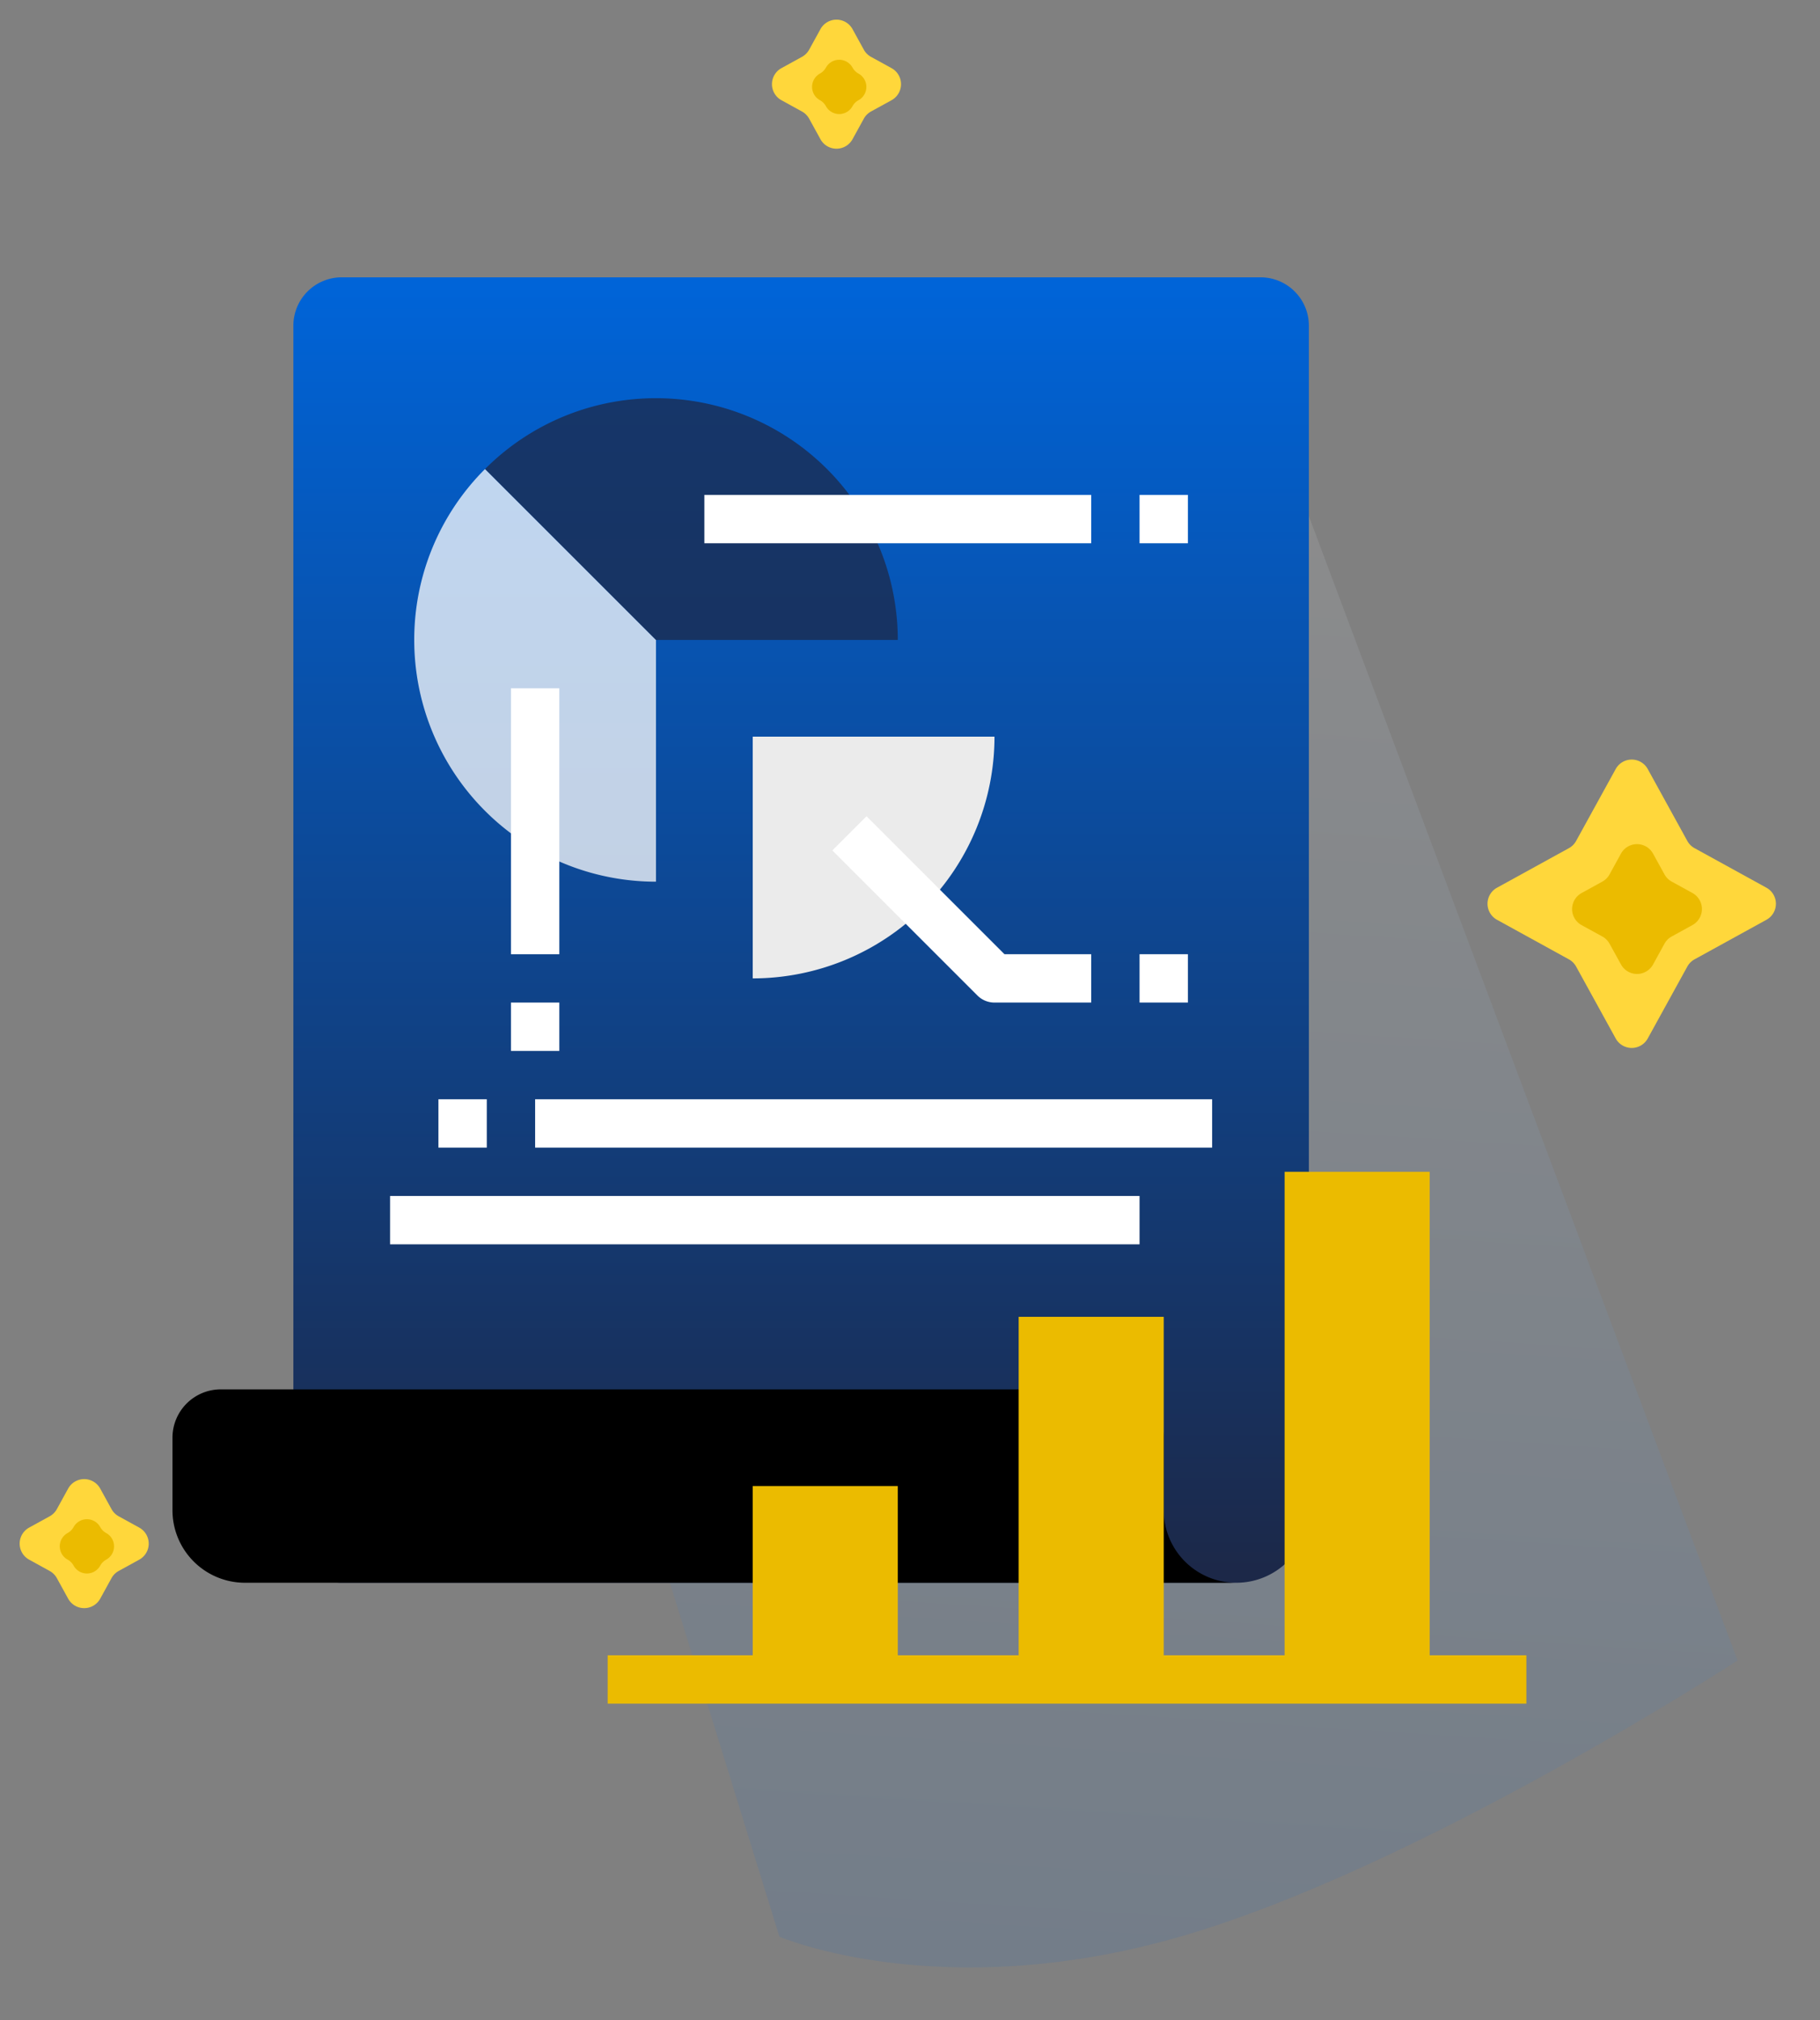 <svg xmlns="http://www.w3.org/2000/svg" xmlns:xlink="http://www.w3.org/1999/xlink" width="99.467" height="110.415" viewBox="0 0 99.467 110.415">
  <rect x="0" y="0" width="99.467" height="110.415" fill="#808080" stroke="none"/>
  <defs>
    <linearGradient id="linear-gradient" x1="0.5" x2="0.5" y2="1" gradientUnits="objectBoundingBox">
      <stop offset="0" stop-color="#fff"/>
      <stop offset="1" stop-color="#0064d8"/>
    </linearGradient>
    <linearGradient id="linear-gradient-2" x1="0.5" x2="0.5" y2="1" gradientUnits="objectBoundingBox">
      <stop offset="0" stop-color="#0064d8"/>
      <stop offset="1" stop-color="#1c2848"/>
    </linearGradient>
  </defs>
  <g id="improvement" transform="translate(-400.951 -356.665)">
    <g id="Group_80" data-name="Group 80" transform="translate(481.173 397.107)">
      <path id="Polygon_1" data-name="Polygon 1" d="M8.079,1.592a1,1,0,0,1,1.752,0l2.163,3.93a1,1,0,0,0,.394.394l3.93,2.163a1,1,0,0,1,0,1.752l-3.93,2.163a1,1,0,0,0-.394.394l-2.163,3.93a1,1,0,0,1-1.752,0l-2.163-3.93a1,1,0,0,0-.394-.394L1.592,9.831a1,1,0,0,1,0-1.752l3.93-2.163a1,1,0,0,0,.394-.394Z" fill="#ffd73b"/>
      <path id="Polygon_2" data-name="Polygon 2" d="M3.746,1.592a1,1,0,0,1,1.752,0l.625,1.135a1,1,0,0,0,.394.394l1.135.625a1,1,0,0,1,0,1.752l-1.135.625a1,1,0,0,0-.394.394L5.5,7.652a1,1,0,0,1-1.752,0L3.121,6.517a1,1,0,0,0-.394-.394L1.592,5.5a1,1,0,0,1,0-1.752l1.135-.625a1,1,0,0,0,.394-.394Z" transform="translate(4.622 4.622)" fill="#ebbb00"/>
    </g>
    <g id="Group_81" data-name="Group 81" transform="translate(400.951 436.435)">
      <path id="Polygon_1-2" data-name="Polygon 1" d="M3.725,1.592a1,1,0,0,1,1.752,0l.617,1.122a1,1,0,0,0,.394.394l1.122.617a1,1,0,0,1,0,1.752l-1.122.617a1,1,0,0,0-.394.394L5.477,7.61a1,1,0,0,1-1.752,0L3.108,6.489a1,1,0,0,0-.394-.394L1.592,5.477a1,1,0,0,1,0-1.752l1.122-.617a1,1,0,0,0,.394-.394Z" transform="translate(0)" fill="#ffd73b"/>
      <path id="Polygon_2-2" data-name="Polygon 2" d="M1.648,1.321a.83.83,0,0,1,1.454,0h0a.83.83,0,0,0,.327.327h0a.83.83,0,0,1,0,1.454h0a.83.83,0,0,0-.327.327h0a.83.83,0,0,1-1.454,0h0A.83.83,0,0,0,1.321,3.1h0a.83.83,0,0,1,0-1.454h0a.83.83,0,0,0,.327-.327Z" transform="translate(2.375 2.375)" fill="#ebbb00"/>
    </g>
    <g id="Group_82" data-name="Group 82" transform="translate(442.066 356.665)">
      <path id="Polygon_1-3" data-name="Polygon 1" d="M3.725,1.592a1,1,0,0,1,1.752,0l.617,1.122a1,1,0,0,0,.394.394l1.122.617a1,1,0,0,1,0,1.752l-1.122.617a1,1,0,0,0-.394.394L5.477,7.61a1,1,0,0,1-1.752,0L3.108,6.489a1,1,0,0,0-.394-.394L1.592,5.477a1,1,0,0,1,0-1.752l1.122-.617a1,1,0,0,0,.394-.394Z" transform="translate(0 0)" fill="#ffd73b"/>
      <path id="Polygon_2-3" data-name="Polygon 2" d="M1.648,1.321a.83.83,0,0,1,1.454,0h0a.83.83,0,0,0,.327.327h0a.83.83,0,0,1,0,1.454h0a.83.83,0,0,0-.327.327h0a.83.83,0,0,1-1.454,0h0A.83.83,0,0,0,1.321,3.1h0a.83.83,0,0,1,0-1.454h0a.83.83,0,0,0,.327-.327Z" transform="translate(2.375 2.375)" fill="#ebbb00"/>
    </g>
    <path id="Path_28395" data-name="Path 28395" d="M53.965,0,83.6,64.883S67.047,77.395,54.258,82.074,32.442,83.6,32.442,83.6L0,0Z" transform="matrix(0.998, 0.07, -0.07, 0.998, 417.023, 376.816)" opacity="0.1" fill="url(#linear-gradient)"/>
    <g id="analytics_1_" data-name="analytics (1)" transform="translate(410.377 371.823)">
      <path id="Path_28396" data-name="Path 28396" d="M42.643,0h50.21A2.643,2.643,0,0,1,95.5,2.643V67.388a3.964,3.964,0,0,1-3.964,3.964H42.643A2.643,2.643,0,0,1,40,68.709V2.643A2.643,2.643,0,0,1,42.643,0Zm0,0" transform="translate(-33.393)" fill="url(#linear-gradient-2)"/>
      <path id="Path_28397" data-name="Path 28397" d="M0,374.607v-3.964A2.643,2.643,0,0,1,2.643,368H51.532a2.643,2.643,0,0,1,2.643,2.643v3.964a3.964,3.964,0,0,0,3.964,3.964H3.964A3.964,3.964,0,0,1,0,374.607Zm0,0" transform="translate(0 -307.219)"/>
      <path id="Path_28398" data-name="Path 28398" d="M368,296h7.928v27.748H368Zm0,0" transform="translate(-307.219 -247.111)" fill="#ebbb00"/>
      <path id="Path_28399" data-name="Path 28399" d="M280,344h7.928v19.82H280Zm0,0" transform="translate(-233.754 -287.183)" fill="#ebbb00"/>
      <path id="Path_28400" data-name="Path 28400" d="M192,400h7.928v10.571H192Zm0,0" transform="translate(-160.288 -333.934)" fill="#ebbb00"/>
      <path id="Path_28401" data-name="Path 28401" d="M144,456h50.21v2.643H144Zm0,0" transform="translate(-120.216 -380.684)" fill="#ebbb00"/>
      <path id="Path_28402" data-name="Path 28402" d="M192,165.213A13.213,13.213,0,0,0,205.213,152H192Zm0,0" transform="translate(-160.288 -126.895)" fill="#ebebeb"/>
      <path id="Path_28403" data-name="Path 28403" d="M232.491,188.527h-5.285a1.322,1.322,0,0,1-.934-.387l-7.928-7.928,1.868-1.868,7.541,7.541h4.738Zm0,0" transform="translate(-182.281 -148.887)" fill="#fff"/>
      <path id="Path_28404" data-name="Path 28404" d="M320,224h2.643v2.643H320Zm0,0" transform="translate(-267.147 -187.003)" fill="#fff"/>
      <path id="Path_28405" data-name="Path 28405" d="M80,72.776A13.213,13.213,0,0,0,93.213,85.99V72.776L83.87,63.434A13.17,13.17,0,0,0,80,72.776Zm0,0" transform="translate(-66.787 -52.957)" fill="#fff" opacity="0.75"/>
      <path id="Path_28406" data-name="Path 28406" d="M112.776,40a13.17,13.17,0,0,0-9.343,3.87l9.343,9.343H125.99A13.213,13.213,0,0,0,112.776,40Zm0,0" transform="translate(-86.35 -33.393)" fill="#1c2848" opacity="0.75"/>
      <g id="Group_7564" data-name="Group 7564" transform="translate(11.892 11.892)">
        <path id="Path_28407" data-name="Path 28407" d="M112,136h2.643v14.535H112Zm0,0" transform="translate(-105.393 -125.429)" fill="#fff"/>
        <path id="Path_28408" data-name="Path 28408" d="M88,272h2.643v2.643H88Zm0,0" transform="translate(-85.357 -238.967)" fill="#fff"/>
        <path id="Path_28409" data-name="Path 28409" d="M120,272h37v2.643H120Zm0,0" transform="translate(-112.072 -238.967)" fill="#fff"/>
        <path id="Path_28410" data-name="Path 28410" d="M72,304h40.961v2.643H72Zm0,0" transform="translate(-72 -265.681)" fill="#fff"/>
        <path id="Path_28411" data-name="Path 28411" d="M112,240h2.643v2.643H112Zm0,0" transform="translate(-105.393 -212.252)" fill="#fff"/>
        <path id="Path_28412" data-name="Path 28412" d="M176,72h21.141v2.643H176Zm0,0" transform="translate(-158.823 -72)" fill="#fff"/>
        <path id="Path_28413" data-name="Path 28413" d="M320,72h2.643v2.643H320Zm0,0" transform="translate(-279.039 -72)" fill="#fff"/>
      </g>
    </g>
  </g>
</svg>
